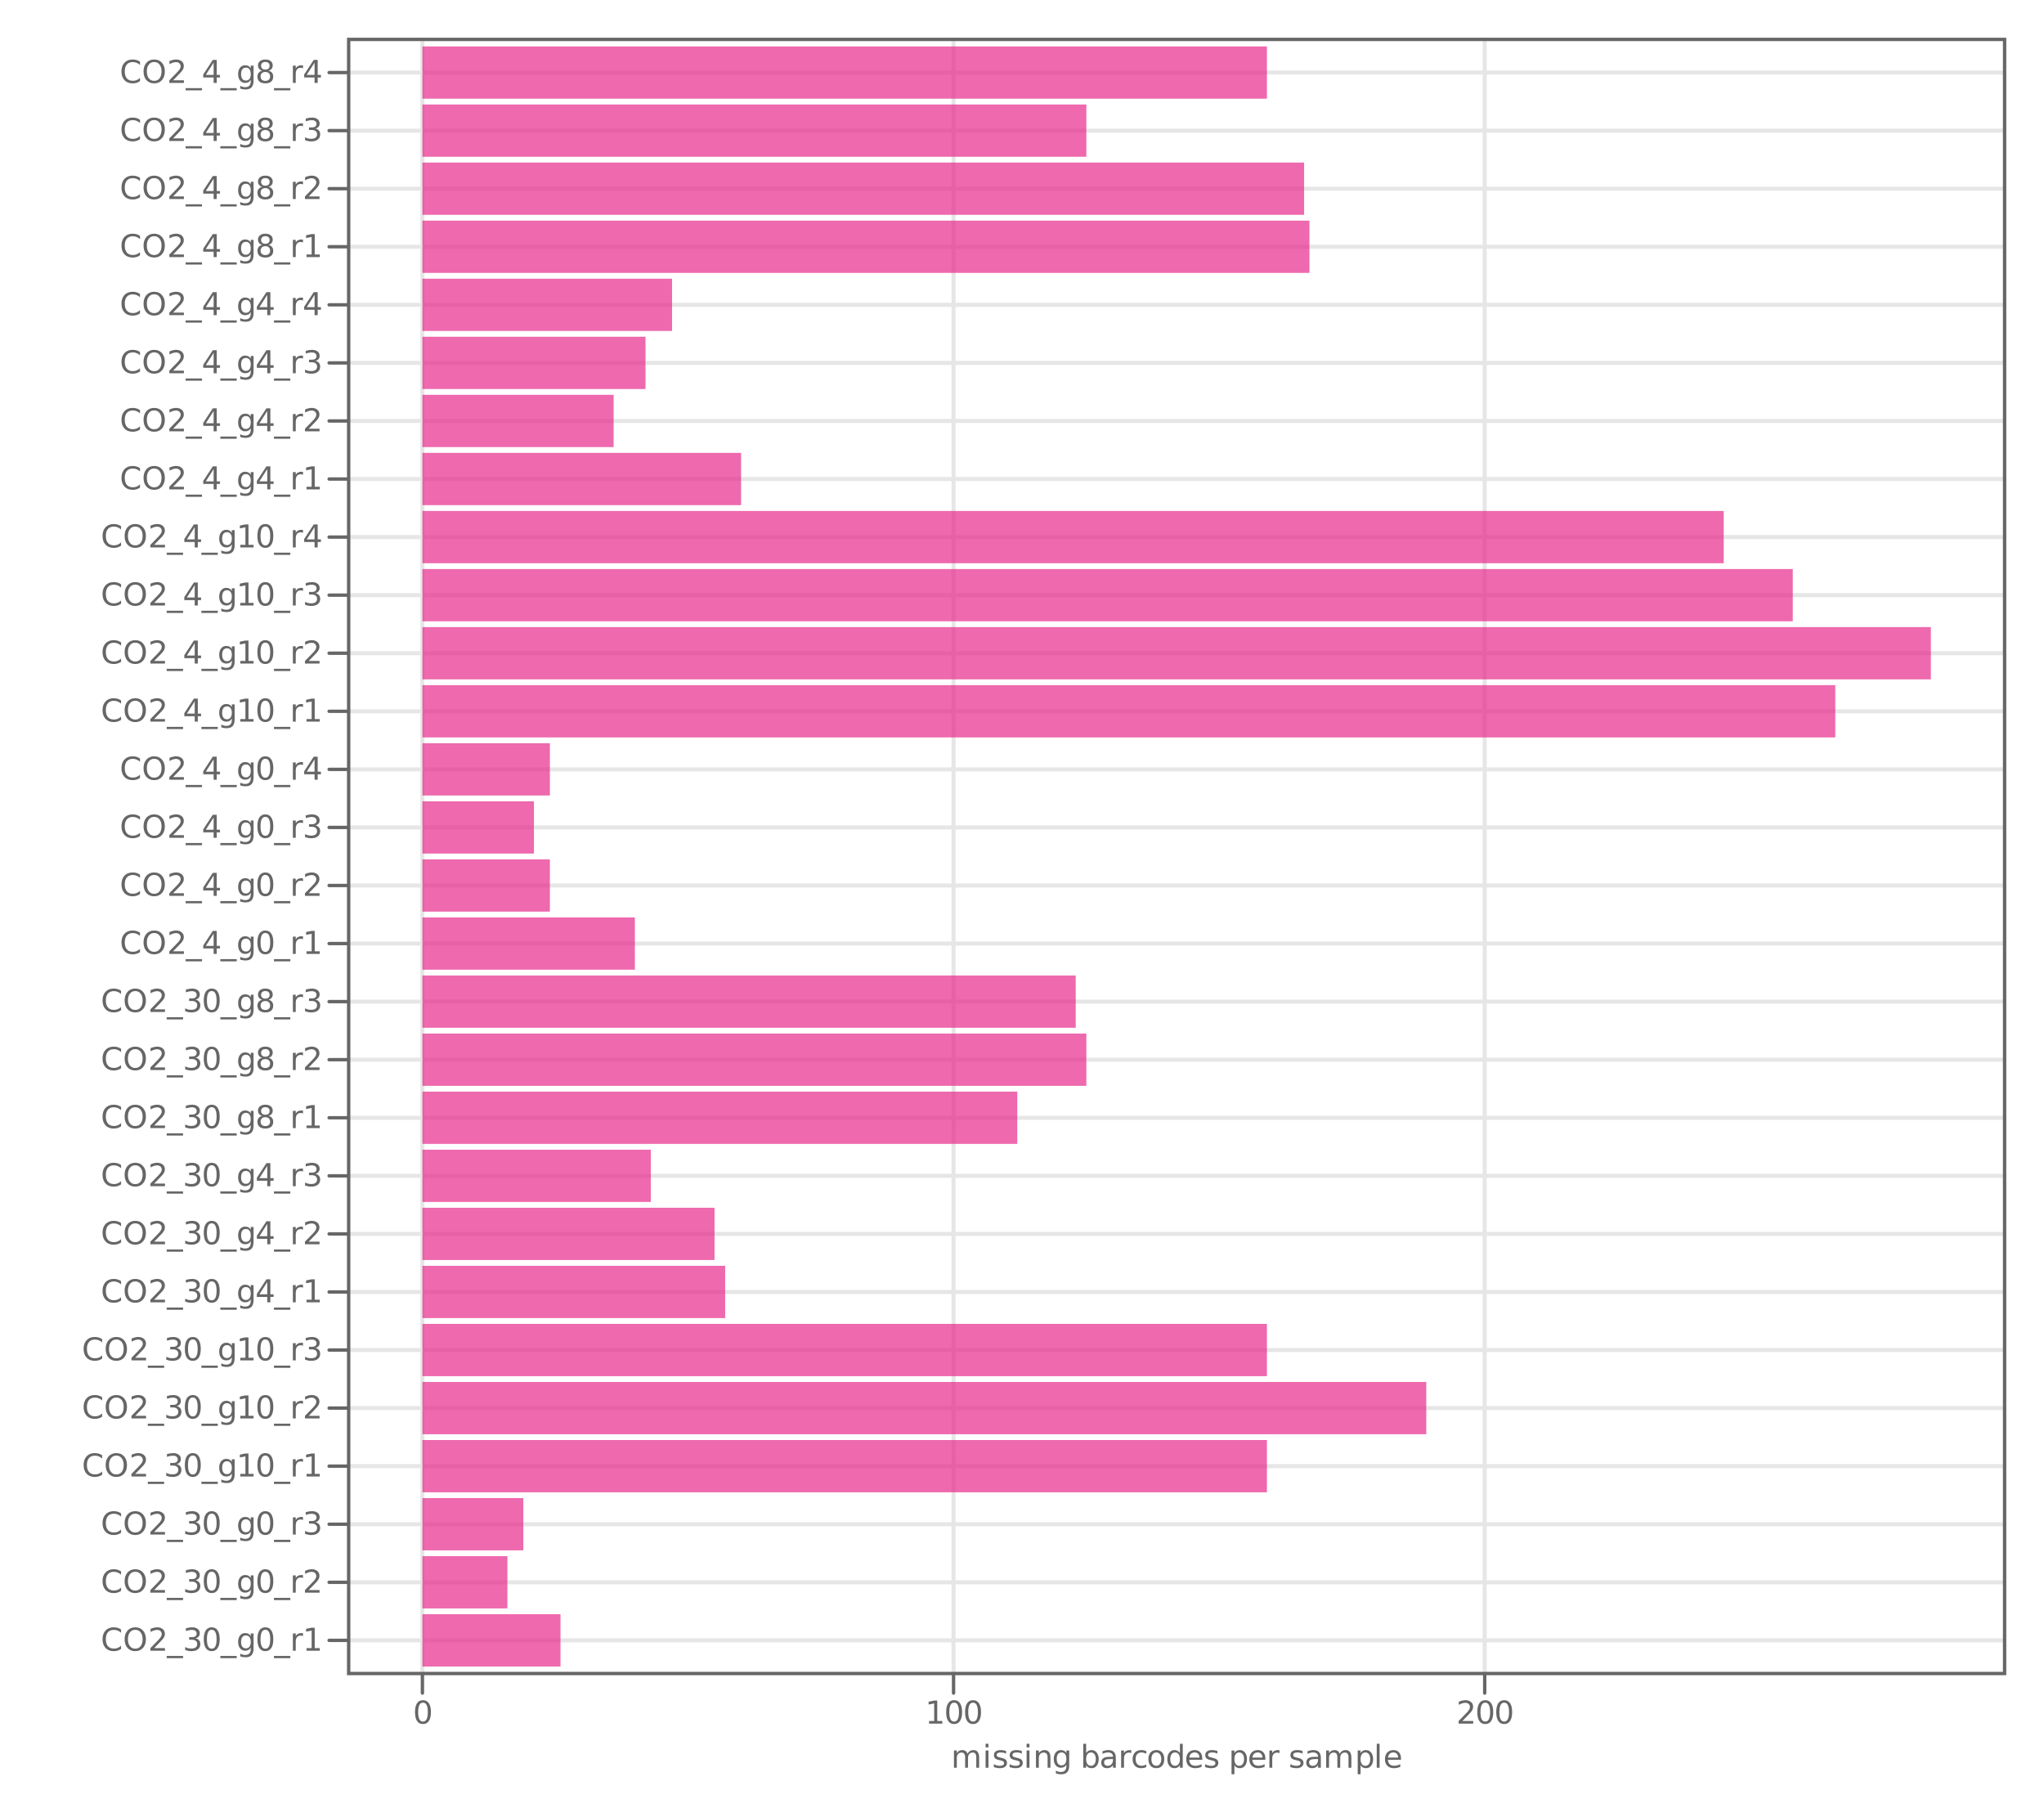<?xml version="1.0" encoding="UTF-8"?>
<svg xmlns="http://www.w3.org/2000/svg" xmlns:xlink="http://www.w3.org/1999/xlink" width="648" height="576" viewBox="0 0 648 576">
<defs>
<g>
<g id="glyph-0-0">
<path d="M 6.438 -6.734 L 6.438 -5.688 C 6.102 -6 5.75 -6.227 5.375 -6.375 C 5 -6.531 4.602 -6.609 4.188 -6.609 C 3.352 -6.609 2.711 -6.352 2.266 -5.844 C 1.828 -5.332 1.609 -4.598 1.609 -3.641 C 1.609 -2.68 1.828 -1.945 2.266 -1.438 C 2.711 -0.926 3.352 -0.672 4.188 -0.672 C 4.602 -0.672 5 -0.742 5.375 -0.891 C 5.75 -1.047 6.102 -1.281 6.438 -1.594 L 6.438 -0.562 C 6.094 -0.32 5.727 -0.145 5.344 -0.031 C 4.957 0.082 4.551 0.141 4.125 0.141 C 3.02 0.141 2.148 -0.195 1.516 -0.875 C 0.879 -1.551 0.562 -2.473 0.562 -3.641 C 0.562 -4.805 0.879 -5.727 1.516 -6.406 C 2.148 -7.082 3.02 -7.422 4.125 -7.422 C 4.562 -7.422 4.973 -7.363 5.359 -7.25 C 5.742 -7.133 6.102 -6.961 6.438 -6.734 Z M 6.438 -6.734 "/>
</g>
<g id="glyph-0-1">
<path d="M 3.938 -6.625 C 3.219 -6.625 2.648 -6.352 2.234 -5.812 C 1.816 -5.281 1.609 -4.555 1.609 -3.641 C 1.609 -2.723 1.816 -1.992 2.234 -1.453 C 2.648 -0.922 3.219 -0.656 3.938 -0.656 C 4.656 -0.656 5.223 -0.922 5.641 -1.453 C 6.055 -1.992 6.266 -2.723 6.266 -3.641 C 6.266 -4.555 6.055 -5.281 5.641 -5.812 C 5.223 -6.352 4.656 -6.625 3.938 -6.625 Z M 3.938 -7.422 C 4.957 -7.422 5.773 -7.078 6.391 -6.391 C 7.004 -5.703 7.312 -4.785 7.312 -3.641 C 7.312 -2.492 7.004 -1.578 6.391 -0.891 C 5.773 -0.203 4.957 0.141 3.938 0.141 C 2.914 0.141 2.098 -0.195 1.484 -0.875 C 0.867 -1.562 0.562 -2.484 0.562 -3.641 C 0.562 -4.785 0.867 -5.703 1.484 -6.391 C 2.098 -7.078 2.914 -7.422 3.938 -7.422 Z M 3.938 -7.422 "/>
</g>
<g id="glyph-0-2">
<path d="M 1.922 -0.828 L 5.359 -0.828 L 5.359 0 L 0.734 0 L 0.734 -0.828 C 1.109 -1.211 1.617 -1.734 2.266 -2.391 C 2.91 -3.047 3.316 -3.469 3.484 -3.656 C 3.797 -4.008 4.016 -4.305 4.141 -4.547 C 4.266 -4.797 4.328 -5.039 4.328 -5.281 C 4.328 -5.664 4.191 -5.977 3.922 -6.219 C 3.648 -6.469 3.297 -6.594 2.859 -6.594 C 2.547 -6.594 2.219 -6.535 1.875 -6.422 C 1.539 -6.316 1.176 -6.156 0.781 -5.938 L 0.781 -6.938 C 1.176 -7.094 1.547 -7.211 1.891 -7.297 C 2.234 -7.379 2.551 -7.422 2.844 -7.422 C 3.594 -7.422 4.191 -7.234 4.641 -6.859 C 5.098 -6.484 5.328 -5.977 5.328 -5.344 C 5.328 -5.039 5.27 -4.754 5.156 -4.484 C 5.039 -4.223 4.836 -3.91 4.547 -3.547 C 4.461 -3.453 4.203 -3.176 3.766 -2.719 C 3.328 -2.27 2.711 -1.641 1.922 -0.828 Z M 1.922 -0.828 "/>
</g>
<g id="glyph-0-3">
<path d="M 5.094 1.656 L 5.094 2.359 L -0.094 2.359 L -0.094 1.656 Z M 5.094 1.656 "/>
</g>
<g id="glyph-0-4">
<path d="M 4.062 -3.938 C 4.531 -3.832 4.895 -3.617 5.156 -3.297 C 5.426 -2.984 5.562 -2.594 5.562 -2.125 C 5.562 -1.406 5.312 -0.848 4.812 -0.453 C 4.32 -0.055 3.617 0.141 2.703 0.141 C 2.398 0.141 2.086 0.109 1.766 0.047 C 1.441 -0.016 1.109 -0.102 0.766 -0.219 L 0.766 -1.172 C 1.035 -1.016 1.332 -0.895 1.656 -0.812 C 1.988 -0.727 2.332 -0.688 2.688 -0.688 C 3.301 -0.688 3.77 -0.805 4.094 -1.047 C 4.414 -1.297 4.578 -1.656 4.578 -2.125 C 4.578 -2.551 4.426 -2.883 4.125 -3.125 C 3.82 -3.363 3.406 -3.484 2.875 -3.484 L 2.016 -3.484 L 2.016 -4.297 L 2.906 -4.297 C 3.395 -4.297 3.766 -4.395 4.016 -4.594 C 4.273 -4.789 4.406 -5.07 4.406 -5.438 C 4.406 -5.801 4.27 -6.082 4 -6.281 C 3.738 -6.488 3.363 -6.594 2.875 -6.594 C 2.602 -6.594 2.312 -6.562 2 -6.5 C 1.688 -6.445 1.348 -6.359 0.984 -6.234 L 0.984 -7.109 C 1.359 -7.211 1.707 -7.289 2.031 -7.344 C 2.363 -7.395 2.672 -7.422 2.953 -7.422 C 3.703 -7.422 4.297 -7.25 4.734 -6.906 C 5.172 -6.57 5.391 -6.113 5.391 -5.531 C 5.391 -5.125 5.273 -4.781 5.047 -4.5 C 4.816 -4.227 4.488 -4.039 4.062 -3.938 Z M 4.062 -3.938 "/>
</g>
<g id="glyph-0-5">
<path d="M 3.172 -6.641 C 2.672 -6.641 2.289 -6.391 2.031 -5.891 C 1.781 -5.391 1.656 -4.641 1.656 -3.641 C 1.656 -2.641 1.781 -1.891 2.031 -1.391 C 2.289 -0.891 2.672 -0.641 3.172 -0.641 C 3.691 -0.641 4.078 -0.891 4.328 -1.391 C 4.586 -1.891 4.719 -2.641 4.719 -3.641 C 4.719 -4.641 4.586 -5.391 4.328 -5.891 C 4.078 -6.391 3.691 -6.641 3.172 -6.641 Z M 3.172 -7.422 C 3.992 -7.422 4.617 -7.098 5.047 -6.453 C 5.484 -5.805 5.703 -4.867 5.703 -3.641 C 5.703 -2.41 5.484 -1.473 5.047 -0.828 C 4.617 -0.18 3.992 0.141 3.172 0.141 C 2.359 0.141 1.734 -0.18 1.297 -0.828 C 0.867 -1.473 0.656 -2.41 0.656 -3.641 C 0.656 -4.867 0.867 -5.805 1.297 -6.453 C 1.734 -7.098 2.359 -7.422 3.172 -7.422 Z M 3.172 -7.422 "/>
</g>
<g id="glyph-0-6">
<path d="M 4.547 -2.797 C 4.547 -3.453 4.41 -3.957 4.141 -4.312 C 3.867 -4.664 3.492 -4.844 3.016 -4.844 C 2.523 -4.844 2.145 -4.664 1.875 -4.312 C 1.613 -3.957 1.484 -3.453 1.484 -2.797 C 1.484 -2.148 1.613 -1.645 1.875 -1.281 C 2.145 -0.926 2.523 -0.75 3.016 -0.75 C 3.492 -0.75 3.867 -0.926 4.141 -1.281 C 4.41 -1.645 4.547 -2.148 4.547 -2.797 Z M 5.438 -0.672 C 5.438 0.254 5.227 0.941 4.812 1.391 C 4.406 1.848 3.773 2.078 2.922 2.078 C 2.609 2.078 2.312 2.051 2.031 2 C 1.75 1.957 1.477 1.891 1.219 1.797 L 1.219 0.922 C 1.477 1.066 1.734 1.172 1.984 1.234 C 2.242 1.305 2.508 1.344 2.781 1.344 C 3.363 1.344 3.801 1.188 4.094 0.875 C 4.395 0.57 4.547 0.109 4.547 -0.516 L 4.547 -0.969 C 4.359 -0.645 4.117 -0.398 3.828 -0.234 C 3.535 -0.078 3.188 0 2.781 0 C 2.113 0 1.57 -0.254 1.156 -0.766 C 0.75 -1.273 0.547 -1.953 0.547 -2.797 C 0.547 -3.641 0.75 -4.316 1.156 -4.828 C 1.57 -5.336 2.113 -5.594 2.781 -5.594 C 3.188 -5.594 3.535 -5.516 3.828 -5.359 C 4.117 -5.203 4.359 -4.961 4.547 -4.641 L 4.547 -5.469 L 5.438 -5.469 Z M 5.438 -0.672 "/>
</g>
<g id="glyph-0-7">
<path d="M 4.109 -4.625 C 4.004 -4.688 3.895 -4.727 3.781 -4.75 C 3.664 -4.781 3.535 -4.797 3.391 -4.797 C 2.879 -4.797 2.488 -4.629 2.219 -4.297 C 1.945 -3.973 1.812 -3.5 1.812 -2.875 L 1.812 0 L 0.906 0 L 0.906 -5.469 L 1.812 -5.469 L 1.812 -4.625 C 2 -4.957 2.242 -5.203 2.547 -5.359 C 2.848 -5.516 3.219 -5.594 3.656 -5.594 C 3.719 -5.594 3.785 -5.586 3.859 -5.578 C 3.93 -5.578 4.016 -5.566 4.109 -5.547 Z M 4.109 -4.625 "/>
</g>
<g id="glyph-0-8">
<path d="M 1.234 -0.828 L 2.859 -0.828 L 2.859 -6.391 L 1.094 -6.047 L 1.094 -6.938 L 2.844 -7.297 L 3.828 -7.297 L 3.828 -0.828 L 5.438 -0.828 L 5.438 0 L 1.234 0 Z M 1.234 -0.828 "/>
</g>
<g id="glyph-0-9">
<path d="M 3.781 -6.438 L 1.297 -2.547 L 3.781 -2.547 Z M 3.516 -7.297 L 4.766 -7.297 L 4.766 -2.547 L 5.797 -2.547 L 5.797 -1.719 L 4.766 -1.719 L 4.766 0 L 3.781 0 L 3.781 -1.719 L 0.484 -1.719 L 0.484 -2.672 Z M 3.516 -7.297 "/>
</g>
<g id="glyph-0-10">
<path d="M 3.172 -3.469 C 2.703 -3.469 2.332 -3.336 2.062 -3.078 C 1.801 -2.828 1.672 -2.484 1.672 -2.047 C 1.672 -1.609 1.801 -1.266 2.062 -1.016 C 2.332 -0.766 2.703 -0.641 3.172 -0.641 C 3.641 -0.641 4.008 -0.766 4.281 -1.016 C 4.551 -1.266 4.688 -1.609 4.688 -2.047 C 4.688 -2.484 4.551 -2.828 4.281 -3.078 C 4.02 -3.336 3.648 -3.469 3.172 -3.469 Z M 2.188 -3.875 C 1.77 -3.977 1.441 -4.176 1.203 -4.469 C 0.961 -4.758 0.844 -5.113 0.844 -5.531 C 0.844 -6.113 1.051 -6.57 1.469 -6.906 C 1.883 -7.25 2.453 -7.422 3.172 -7.422 C 3.898 -7.422 4.473 -7.25 4.891 -6.906 C 5.305 -6.57 5.516 -6.113 5.516 -5.531 C 5.516 -5.113 5.395 -4.758 5.156 -4.469 C 4.914 -4.176 4.586 -3.977 4.172 -3.875 C 4.648 -3.77 5.02 -3.555 5.281 -3.234 C 5.539 -2.91 5.672 -2.516 5.672 -2.047 C 5.672 -1.336 5.457 -0.797 5.031 -0.422 C 4.602 -0.047 3.984 0.141 3.172 0.141 C 2.367 0.141 1.75 -0.047 1.312 -0.422 C 0.883 -0.797 0.672 -1.336 0.672 -2.047 C 0.672 -2.516 0.805 -2.91 1.078 -3.234 C 1.348 -3.555 1.719 -3.77 2.188 -3.875 Z M 1.828 -5.438 C 1.828 -5.062 1.945 -4.766 2.188 -4.547 C 2.426 -4.336 2.754 -4.234 3.172 -4.234 C 3.598 -4.234 3.93 -4.336 4.172 -4.547 C 4.41 -4.766 4.531 -5.062 4.531 -5.438 C 4.531 -5.812 4.41 -6.102 4.172 -6.312 C 3.93 -6.531 3.598 -6.641 3.172 -6.641 C 2.754 -6.641 2.426 -6.531 2.188 -6.312 C 1.945 -6.102 1.828 -5.812 1.828 -5.438 Z M 1.828 -5.438 "/>
</g>
<g id="glyph-0-11">
<path d="M 5.203 -4.422 C 5.422 -4.828 5.688 -5.125 6 -5.312 C 6.312 -5.5 6.68 -5.594 7.109 -5.594 C 7.68 -5.594 8.117 -5.395 8.422 -5 C 8.734 -4.602 8.891 -4.035 8.891 -3.297 L 8.891 0 L 7.984 0 L 7.984 -3.266 C 7.984 -3.797 7.891 -4.188 7.703 -4.438 C 7.523 -4.688 7.242 -4.812 6.859 -4.812 C 6.391 -4.812 6.02 -4.656 5.75 -4.344 C 5.488 -4.039 5.359 -3.625 5.359 -3.094 L 5.359 0 L 4.453 0 L 4.453 -3.266 C 4.453 -3.797 4.359 -4.188 4.172 -4.438 C 3.984 -4.688 3.695 -4.812 3.312 -4.812 C 2.852 -4.812 2.488 -4.656 2.219 -4.344 C 1.945 -4.039 1.812 -3.625 1.812 -3.094 L 1.812 0 L 0.906 0 L 0.906 -5.469 L 1.812 -5.469 L 1.812 -4.625 C 2.02 -4.957 2.266 -5.203 2.547 -5.359 C 2.836 -5.516 3.176 -5.594 3.562 -5.594 C 3.969 -5.594 4.305 -5.492 4.578 -5.297 C 4.859 -5.098 5.066 -4.805 5.203 -4.422 Z M 5.203 -4.422 "/>
</g>
<g id="glyph-0-12">
<path d="M 0.938 -5.469 L 1.844 -5.469 L 1.844 0 L 0.938 0 Z M 0.938 -7.594 L 1.844 -7.594 L 1.844 -6.453 L 0.938 -6.453 Z M 0.938 -7.594 "/>
</g>
<g id="glyph-0-13">
<path d="M 4.422 -5.312 L 4.422 -4.453 C 4.172 -4.586 3.91 -4.688 3.641 -4.75 C 3.367 -4.812 3.082 -4.844 2.781 -4.844 C 2.344 -4.844 2.008 -4.773 1.781 -4.641 C 1.562 -4.504 1.453 -4.301 1.453 -4.031 C 1.453 -3.82 1.531 -3.656 1.688 -3.531 C 1.844 -3.414 2.164 -3.305 2.656 -3.203 L 2.953 -3.125 C 3.598 -2.988 4.051 -2.797 4.312 -2.547 C 4.582 -2.297 4.719 -1.953 4.719 -1.516 C 4.719 -1.004 4.516 -0.598 4.109 -0.297 C 3.711 -0.004 3.164 0.141 2.469 0.141 C 2.164 0.141 1.852 0.109 1.531 0.047 C 1.219 -0.004 0.891 -0.086 0.547 -0.203 L 0.547 -1.125 C 0.879 -0.957 1.203 -0.828 1.516 -0.734 C 1.836 -0.648 2.16 -0.609 2.484 -0.609 C 2.898 -0.609 3.223 -0.68 3.453 -0.828 C 3.68 -0.973 3.797 -1.176 3.797 -1.438 C 3.797 -1.688 3.711 -1.875 3.547 -2 C 3.391 -2.133 3.031 -2.258 2.469 -2.375 L 2.156 -2.453 C 1.602 -2.566 1.203 -2.742 0.953 -2.984 C 0.703 -3.234 0.578 -3.566 0.578 -3.984 C 0.578 -4.504 0.758 -4.898 1.125 -5.172 C 1.488 -5.453 2.008 -5.594 2.688 -5.594 C 3.008 -5.594 3.316 -5.566 3.609 -5.516 C 3.91 -5.473 4.18 -5.406 4.422 -5.312 Z M 4.422 -5.312 "/>
</g>
<g id="glyph-0-14">
<path d="M 5.484 -3.297 L 5.484 0 L 4.594 0 L 4.594 -3.266 C 4.594 -3.785 4.488 -4.172 4.281 -4.422 C 4.082 -4.68 3.781 -4.812 3.375 -4.812 C 2.895 -4.812 2.516 -4.656 2.234 -4.344 C 1.953 -4.039 1.812 -3.625 1.812 -3.094 L 1.812 0 L 0.906 0 L 0.906 -5.469 L 1.812 -5.469 L 1.812 -4.625 C 2.031 -4.945 2.285 -5.188 2.578 -5.344 C 2.867 -5.508 3.203 -5.594 3.578 -5.594 C 4.203 -5.594 4.676 -5.398 5 -5.016 C 5.32 -4.629 5.484 -4.055 5.484 -3.297 Z M 5.484 -3.297 "/>
</g>
<g id="glyph-0-15">
</g>
<g id="glyph-0-16">
<path d="M 4.875 -2.734 C 4.875 -3.391 4.734 -3.906 4.453 -4.281 C 4.18 -4.656 3.812 -4.844 3.344 -4.844 C 2.863 -4.844 2.488 -4.656 2.219 -4.281 C 1.945 -3.906 1.812 -3.391 1.812 -2.734 C 1.812 -2.066 1.945 -1.547 2.219 -1.172 C 2.488 -0.797 2.863 -0.609 3.344 -0.609 C 3.812 -0.609 4.18 -0.797 4.453 -1.172 C 4.734 -1.547 4.875 -2.066 4.875 -2.734 Z M 1.812 -4.641 C 2 -4.961 2.234 -5.203 2.516 -5.359 C 2.805 -5.516 3.156 -5.594 3.562 -5.594 C 4.227 -5.594 4.766 -5.328 5.172 -4.797 C 5.586 -4.273 5.797 -3.586 5.797 -2.734 C 5.797 -1.867 5.586 -1.172 5.172 -0.641 C 4.766 -0.117 4.227 0.141 3.562 0.141 C 3.156 0.141 2.805 0.062 2.516 -0.094 C 2.234 -0.25 2 -0.492 1.812 -0.828 L 1.812 0 L 0.906 0 L 0.906 -7.594 L 1.812 -7.594 Z M 1.812 -4.641 "/>
</g>
<g id="glyph-0-17">
<path d="M 3.422 -2.75 C 2.703 -2.75 2.203 -2.664 1.922 -2.5 C 1.641 -2.332 1.5 -2.051 1.5 -1.656 C 1.5 -1.332 1.602 -1.078 1.812 -0.891 C 2.02 -0.703 2.305 -0.609 2.672 -0.609 C 3.172 -0.609 3.57 -0.785 3.875 -1.141 C 4.176 -1.492 4.328 -1.961 4.328 -2.547 L 4.328 -2.75 Z M 5.219 -3.125 L 5.219 0 L 4.328 0 L 4.328 -0.828 C 4.117 -0.492 3.859 -0.25 3.547 -0.094 C 3.242 0.062 2.875 0.141 2.438 0.141 C 1.875 0.141 1.426 -0.016 1.094 -0.328 C 0.758 -0.641 0.594 -1.062 0.594 -1.594 C 0.594 -2.207 0.801 -2.672 1.219 -2.984 C 1.633 -3.297 2.25 -3.453 3.062 -3.453 L 4.328 -3.453 L 4.328 -3.547 C 4.328 -3.953 4.188 -4.27 3.906 -4.5 C 3.633 -4.727 3.254 -4.844 2.766 -4.844 C 2.453 -4.844 2.145 -4.801 1.844 -4.719 C 1.551 -4.645 1.27 -4.535 1 -4.391 L 1 -5.219 C 1.332 -5.344 1.648 -5.438 1.953 -5.5 C 2.266 -5.562 2.566 -5.594 2.859 -5.594 C 3.648 -5.594 4.238 -5.391 4.625 -4.984 C 5.02 -4.578 5.219 -3.957 5.219 -3.125 Z M 5.219 -3.125 "/>
</g>
<g id="glyph-0-18">
<path d="M 4.875 -5.266 L 4.875 -4.422 C 4.625 -4.555 4.367 -4.66 4.109 -4.734 C 3.859 -4.805 3.602 -4.844 3.344 -4.844 C 2.758 -4.844 2.305 -4.656 1.984 -4.281 C 1.66 -3.914 1.5 -3.398 1.5 -2.734 C 1.5 -2.066 1.66 -1.547 1.984 -1.172 C 2.305 -0.805 2.758 -0.625 3.344 -0.625 C 3.602 -0.625 3.859 -0.656 4.109 -0.719 C 4.367 -0.789 4.625 -0.898 4.875 -1.047 L 4.875 -0.203 C 4.625 -0.086 4.363 -0.004 4.094 0.047 C 3.832 0.109 3.551 0.141 3.25 0.141 C 2.414 0.141 1.754 -0.113 1.266 -0.625 C 0.785 -1.145 0.547 -1.848 0.547 -2.734 C 0.547 -3.617 0.789 -4.316 1.281 -4.828 C 1.77 -5.336 2.441 -5.594 3.297 -5.594 C 3.578 -5.594 3.848 -5.566 4.109 -5.516 C 4.367 -5.461 4.625 -5.379 4.875 -5.266 Z M 4.875 -5.266 "/>
</g>
<g id="glyph-0-19">
<path d="M 3.062 -4.844 C 2.582 -4.844 2.203 -4.656 1.922 -4.281 C 1.641 -3.906 1.5 -3.391 1.5 -2.734 C 1.5 -2.078 1.633 -1.562 1.906 -1.188 C 2.188 -0.812 2.57 -0.625 3.062 -0.625 C 3.539 -0.625 3.922 -0.812 4.203 -1.188 C 4.484 -1.562 4.625 -2.078 4.625 -2.734 C 4.625 -3.379 4.484 -3.891 4.203 -4.266 C 3.922 -4.648 3.539 -4.844 3.062 -4.844 Z M 3.062 -5.594 C 3.844 -5.594 4.457 -5.336 4.906 -4.828 C 5.352 -4.328 5.578 -3.629 5.578 -2.734 C 5.578 -1.836 5.352 -1.133 4.906 -0.625 C 4.457 -0.113 3.844 0.141 3.062 0.141 C 2.281 0.141 1.664 -0.113 1.219 -0.625 C 0.77 -1.133 0.547 -1.836 0.547 -2.734 C 0.547 -3.629 0.77 -4.328 1.219 -4.828 C 1.664 -5.336 2.281 -5.594 3.062 -5.594 Z M 3.062 -5.594 "/>
</g>
<g id="glyph-0-20">
<path d="M 4.547 -4.641 L 4.547 -7.594 L 5.438 -7.594 L 5.438 0 L 4.547 0 L 4.547 -0.828 C 4.359 -0.492 4.117 -0.25 3.828 -0.094 C 3.535 0.062 3.188 0.141 2.781 0.141 C 2.125 0.141 1.586 -0.117 1.172 -0.641 C 0.754 -1.172 0.547 -1.867 0.547 -2.734 C 0.547 -3.586 0.754 -4.273 1.172 -4.797 C 1.586 -5.328 2.125 -5.594 2.781 -5.594 C 3.188 -5.594 3.535 -5.516 3.828 -5.359 C 4.117 -5.203 4.359 -4.961 4.547 -4.641 Z M 1.484 -2.734 C 1.484 -2.066 1.617 -1.547 1.891 -1.172 C 2.16 -0.797 2.535 -0.609 3.016 -0.609 C 3.484 -0.609 3.852 -0.797 4.125 -1.172 C 4.406 -1.547 4.547 -2.066 4.547 -2.734 C 4.547 -3.391 4.406 -3.906 4.125 -4.281 C 3.852 -4.656 3.484 -4.844 3.016 -4.844 C 2.535 -4.844 2.16 -4.656 1.891 -4.281 C 1.617 -3.906 1.484 -3.391 1.484 -2.734 Z M 1.484 -2.734 "/>
</g>
<g id="glyph-0-21">
<path d="M 5.625 -2.953 L 5.625 -2.516 L 1.484 -2.516 C 1.523 -1.898 1.711 -1.43 2.047 -1.109 C 2.379 -0.785 2.844 -0.625 3.438 -0.625 C 3.781 -0.625 4.113 -0.664 4.438 -0.75 C 4.77 -0.832 5.094 -0.957 5.406 -1.125 L 5.406 -0.281 C 5.082 -0.145 4.75 -0.039 4.406 0.031 C 4.07 0.102 3.734 0.141 3.391 0.141 C 2.516 0.141 1.82 -0.109 1.312 -0.609 C 0.801 -1.117 0.547 -1.812 0.547 -2.688 C 0.547 -3.582 0.785 -4.289 1.266 -4.812 C 1.754 -5.332 2.41 -5.594 3.234 -5.594 C 3.973 -5.594 4.555 -5.359 4.984 -4.891 C 5.41 -4.422 5.625 -3.773 5.625 -2.953 Z M 4.719 -3.219 C 4.719 -3.707 4.582 -4.098 4.312 -4.391 C 4.039 -4.691 3.688 -4.844 3.25 -4.844 C 2.738 -4.844 2.332 -4.695 2.031 -4.406 C 1.738 -4.125 1.566 -3.727 1.516 -3.219 Z M 4.719 -3.219 "/>
</g>
<g id="glyph-0-22">
<path d="M 1.812 -0.828 L 1.812 2.078 L 0.906 2.078 L 0.906 -5.469 L 1.812 -5.469 L 1.812 -4.641 C 2 -4.961 2.234 -5.203 2.516 -5.359 C 2.805 -5.516 3.156 -5.594 3.562 -5.594 C 4.227 -5.594 4.766 -5.328 5.172 -4.797 C 5.586 -4.273 5.797 -3.586 5.797 -2.734 C 5.797 -1.867 5.586 -1.172 5.172 -0.641 C 4.766 -0.117 4.227 0.141 3.562 0.141 C 3.156 0.141 2.805 0.062 2.516 -0.094 C 2.234 -0.25 2 -0.492 1.812 -0.828 Z M 4.875 -2.734 C 4.875 -3.391 4.734 -3.906 4.453 -4.281 C 4.18 -4.656 3.812 -4.844 3.344 -4.844 C 2.863 -4.844 2.488 -4.656 2.219 -4.281 C 1.945 -3.906 1.812 -3.391 1.812 -2.734 C 1.812 -2.066 1.945 -1.547 2.219 -1.172 C 2.488 -0.797 2.863 -0.609 3.344 -0.609 C 3.812 -0.609 4.18 -0.797 4.453 -1.172 C 4.734 -1.547 4.875 -2.066 4.875 -2.734 Z M 4.875 -2.734 "/>
</g>
<g id="glyph-0-23">
<path d="M 0.938 -7.594 L 1.844 -7.594 L 1.844 0 L 0.938 0 Z M 0.938 -7.594 "/>
</g>
</g>
<clipPath id="clip-0">
<path clip-rule="nonzero" d="M 110.004 519 L 636.043 519 L 636.043 521 L 110.004 521 Z M 110.004 519 "/>
</clipPath>
<clipPath id="clip-1">
<path clip-rule="nonzero" d="M 110.004 500 L 636.043 500 L 636.043 503 L 110.004 503 Z M 110.004 500 "/>
</clipPath>
<clipPath id="clip-2">
<path clip-rule="nonzero" d="M 110.004 482 L 636.043 482 L 636.043 484 L 110.004 484 Z M 110.004 482 "/>
</clipPath>
<clipPath id="clip-3">
<path clip-rule="nonzero" d="M 110.004 464 L 636.043 464 L 636.043 466 L 110.004 466 Z M 110.004 464 "/>
</clipPath>
<clipPath id="clip-4">
<path clip-rule="nonzero" d="M 110.004 445 L 636.043 445 L 636.043 447 L 110.004 447 Z M 110.004 445 "/>
</clipPath>
<clipPath id="clip-5">
<path clip-rule="nonzero" d="M 110.004 427 L 636.043 427 L 636.043 429 L 110.004 429 Z M 110.004 427 "/>
</clipPath>
<clipPath id="clip-6">
<path clip-rule="nonzero" d="M 110.004 408 L 636.043 408 L 636.043 411 L 110.004 411 Z M 110.004 408 "/>
</clipPath>
<clipPath id="clip-7">
<path clip-rule="nonzero" d="M 110.004 390 L 636.043 390 L 636.043 392 L 110.004 392 Z M 110.004 390 "/>
</clipPath>
<clipPath id="clip-8">
<path clip-rule="nonzero" d="M 110.004 372 L 636.043 372 L 636.043 374 L 110.004 374 Z M 110.004 372 "/>
</clipPath>
<clipPath id="clip-9">
<path clip-rule="nonzero" d="M 110.004 353 L 636.043 353 L 636.043 355 L 110.004 355 Z M 110.004 353 "/>
</clipPath>
<clipPath id="clip-10">
<path clip-rule="nonzero" d="M 110.004 335 L 636.043 335 L 636.043 337 L 110.004 337 Z M 110.004 335 "/>
</clipPath>
<clipPath id="clip-11">
<path clip-rule="nonzero" d="M 110.004 316 L 636.043 316 L 636.043 319 L 110.004 319 Z M 110.004 316 "/>
</clipPath>
<clipPath id="clip-12">
<path clip-rule="nonzero" d="M 110.004 298 L 636.043 298 L 636.043 300 L 110.004 300 Z M 110.004 298 "/>
</clipPath>
<clipPath id="clip-13">
<path clip-rule="nonzero" d="M 110.004 280 L 636.043 280 L 636.043 282 L 110.004 282 Z M 110.004 280 "/>
</clipPath>
<clipPath id="clip-14">
<path clip-rule="nonzero" d="M 110.004 261 L 636.043 261 L 636.043 263 L 110.004 263 Z M 110.004 261 "/>
</clipPath>
<clipPath id="clip-15">
<path clip-rule="nonzero" d="M 110.004 243 L 636.043 243 L 636.043 245 L 110.004 245 Z M 110.004 243 "/>
</clipPath>
<clipPath id="clip-16">
<path clip-rule="nonzero" d="M 110.004 224 L 636.043 224 L 636.043 227 L 110.004 227 Z M 110.004 224 "/>
</clipPath>
<clipPath id="clip-17">
<path clip-rule="nonzero" d="M 110.004 206 L 636.043 206 L 636.043 208 L 110.004 208 Z M 110.004 206 "/>
</clipPath>
<clipPath id="clip-18">
<path clip-rule="nonzero" d="M 110.004 188 L 636.043 188 L 636.043 190 L 110.004 190 Z M 110.004 188 "/>
</clipPath>
<clipPath id="clip-19">
<path clip-rule="nonzero" d="M 110.004 169 L 636.043 169 L 636.043 171 L 110.004 171 Z M 110.004 169 "/>
</clipPath>
<clipPath id="clip-20">
<path clip-rule="nonzero" d="M 110.004 151 L 636.043 151 L 636.043 153 L 110.004 153 Z M 110.004 151 "/>
</clipPath>
<clipPath id="clip-21">
<path clip-rule="nonzero" d="M 110.004 132 L 636.043 132 L 636.043 135 L 110.004 135 Z M 110.004 132 "/>
</clipPath>
<clipPath id="clip-22">
<path clip-rule="nonzero" d="M 110.004 114 L 636.043 114 L 636.043 116 L 110.004 116 Z M 110.004 114 "/>
</clipPath>
<clipPath id="clip-23">
<path clip-rule="nonzero" d="M 110.004 95 L 636.043 95 L 636.043 98 L 110.004 98 Z M 110.004 95 "/>
</clipPath>
<clipPath id="clip-24">
<path clip-rule="nonzero" d="M 110.004 77 L 636.043 77 L 636.043 79 L 110.004 79 Z M 110.004 77 "/>
</clipPath>
<clipPath id="clip-25">
<path clip-rule="nonzero" d="M 110.004 59 L 636.043 59 L 636.043 61 L 110.004 61 Z M 110.004 59 "/>
</clipPath>
<clipPath id="clip-26">
<path clip-rule="nonzero" d="M 110.004 40 L 636.043 40 L 636.043 43 L 110.004 43 Z M 110.004 40 "/>
</clipPath>
<clipPath id="clip-27">
<path clip-rule="nonzero" d="M 110.004 22 L 636.043 22 L 636.043 24 L 110.004 24 Z M 110.004 22 "/>
</clipPath>
<clipPath id="clip-28">
<path clip-rule="nonzero" d="M 133 11.957 L 135 11.957 L 135 530.996 L 133 530.996 Z M 133 11.957 "/>
</clipPath>
<clipPath id="clip-29">
<path clip-rule="nonzero" d="M 301 11.957 L 303 11.957 L 303 530.996 L 301 530.996 Z M 301 11.957 "/>
</clipPath>
<clipPath id="clip-30">
<path clip-rule="nonzero" d="M 470 11.957 L 472 11.957 L 472 530.996 L 470 530.996 Z M 470 11.957 "/>
</clipPath>
<clipPath id="clip-31">
<path clip-rule="nonzero" d="M 110.004 11.957 L 636.043 11.957 L 636.043 530.996 L 110.004 530.996 Z M 110.004 11.957 "/>
</clipPath>
</defs>
<rect x="-64.8" y="-57.6" width="777.6" height="691.2" fill="rgb(100%, 100%, 100%)" fill-opacity="1"/>
<rect x="-64.8" y="-57.6" width="777.6" height="691.2" fill="rgb(100%, 100%, 100%)" fill-opacity="1"/>
<path fill="none" stroke-width="2.134" stroke-linecap="round" stroke-linejoin="round" stroke="rgb(100%, 100%, 100%)" stroke-opacity="1" stroke-miterlimit="10" d="M 0 576 L 648 576 L 648 0 L 0 0 Z M 0 576 "/>
<g clip-path="url(#clip-0)">
<path fill="none" stroke-width="1.28" stroke-linecap="butt" stroke-linejoin="round" stroke="rgb(90.196%, 90.196%, 90.196%)" stroke-opacity="1" stroke-miterlimit="10" d="M 110.004 519.953 L 636.043 519.953 "/>
</g>
<g clip-path="url(#clip-1)">
<path fill="none" stroke-width="1.28" stroke-linecap="butt" stroke-linejoin="round" stroke="rgb(90.196%, 90.196%, 90.196%)" stroke-opacity="1" stroke-miterlimit="10" d="M 110.004 501.547 L 636.043 501.547 "/>
</g>
<g clip-path="url(#clip-2)">
<path fill="none" stroke-width="1.28" stroke-linecap="butt" stroke-linejoin="round" stroke="rgb(90.196%, 90.196%, 90.196%)" stroke-opacity="1" stroke-miterlimit="10" d="M 110.004 483.141 L 636.043 483.141 "/>
</g>
<g clip-path="url(#clip-3)">
<path fill="none" stroke-width="1.28" stroke-linecap="butt" stroke-linejoin="round" stroke="rgb(90.196%, 90.196%, 90.196%)" stroke-opacity="1" stroke-miterlimit="10" d="M 110.004 464.734 L 636.043 464.734 "/>
</g>
<g clip-path="url(#clip-4)">
<path fill="none" stroke-width="1.28" stroke-linecap="butt" stroke-linejoin="round" stroke="rgb(90.196%, 90.196%, 90.196%)" stroke-opacity="1" stroke-miterlimit="10" d="M 110.004 446.328 L 636.043 446.328 "/>
</g>
<g clip-path="url(#clip-5)">
<path fill="none" stroke-width="1.28" stroke-linecap="butt" stroke-linejoin="round" stroke="rgb(90.196%, 90.196%, 90.196%)" stroke-opacity="1" stroke-miterlimit="10" d="M 110.004 427.926 L 636.043 427.926 "/>
</g>
<g clip-path="url(#clip-6)">
<path fill="none" stroke-width="1.28" stroke-linecap="butt" stroke-linejoin="round" stroke="rgb(90.196%, 90.196%, 90.196%)" stroke-opacity="1" stroke-miterlimit="10" d="M 110.004 409.52 L 636.043 409.52 "/>
</g>
<g clip-path="url(#clip-7)">
<path fill="none" stroke-width="1.28" stroke-linecap="butt" stroke-linejoin="round" stroke="rgb(90.196%, 90.196%, 90.196%)" stroke-opacity="1" stroke-miterlimit="10" d="M 110.004 391.113 L 636.043 391.113 "/>
</g>
<g clip-path="url(#clip-8)">
<path fill="none" stroke-width="1.28" stroke-linecap="butt" stroke-linejoin="round" stroke="rgb(90.196%, 90.196%, 90.196%)" stroke-opacity="1" stroke-miterlimit="10" d="M 110.004 372.707 L 636.043 372.707 "/>
</g>
<g clip-path="url(#clip-9)">
<path fill="none" stroke-width="1.28" stroke-linecap="butt" stroke-linejoin="round" stroke="rgb(90.196%, 90.196%, 90.196%)" stroke-opacity="1" stroke-miterlimit="10" d="M 110.004 354.301 L 636.043 354.301 "/>
</g>
<g clip-path="url(#clip-10)">
<path fill="none" stroke-width="1.28" stroke-linecap="butt" stroke-linejoin="round" stroke="rgb(90.196%, 90.196%, 90.196%)" stroke-opacity="1" stroke-miterlimit="10" d="M 110.004 335.895 L 636.043 335.895 "/>
</g>
<g clip-path="url(#clip-11)">
<path fill="none" stroke-width="1.28" stroke-linecap="butt" stroke-linejoin="round" stroke="rgb(90.196%, 90.196%, 90.196%)" stroke-opacity="1" stroke-miterlimit="10" d="M 110.004 317.488 L 636.043 317.488 "/>
</g>
<g clip-path="url(#clip-12)">
<path fill="none" stroke-width="1.28" stroke-linecap="butt" stroke-linejoin="round" stroke="rgb(90.196%, 90.196%, 90.196%)" stroke-opacity="1" stroke-miterlimit="10" d="M 110.004 299.082 L 636.043 299.082 "/>
</g>
<g clip-path="url(#clip-13)">
<path fill="none" stroke-width="1.28" stroke-linecap="butt" stroke-linejoin="round" stroke="rgb(90.196%, 90.196%, 90.196%)" stroke-opacity="1" stroke-miterlimit="10" d="M 110.004 280.68 L 636.043 280.68 "/>
</g>
<g clip-path="url(#clip-14)">
<path fill="none" stroke-width="1.28" stroke-linecap="butt" stroke-linejoin="round" stroke="rgb(90.196%, 90.196%, 90.196%)" stroke-opacity="1" stroke-miterlimit="10" d="M 110.004 262.273 L 636.043 262.273 "/>
</g>
<g clip-path="url(#clip-15)">
<path fill="none" stroke-width="1.28" stroke-linecap="butt" stroke-linejoin="round" stroke="rgb(90.196%, 90.196%, 90.196%)" stroke-opacity="1" stroke-miterlimit="10" d="M 110.004 243.867 L 636.043 243.867 "/>
</g>
<g clip-path="url(#clip-16)">
<path fill="none" stroke-width="1.28" stroke-linecap="butt" stroke-linejoin="round" stroke="rgb(90.196%, 90.196%, 90.196%)" stroke-opacity="1" stroke-miterlimit="10" d="M 110.004 225.461 L 636.043 225.461 "/>
</g>
<g clip-path="url(#clip-17)">
<path fill="none" stroke-width="1.28" stroke-linecap="butt" stroke-linejoin="round" stroke="rgb(90.196%, 90.196%, 90.196%)" stroke-opacity="1" stroke-miterlimit="10" d="M 110.004 207.055 L 636.043 207.055 "/>
</g>
<g clip-path="url(#clip-18)">
<path fill="none" stroke-width="1.28" stroke-linecap="butt" stroke-linejoin="round" stroke="rgb(90.196%, 90.196%, 90.196%)" stroke-opacity="1" stroke-miterlimit="10" d="M 110.004 188.648 L 636.043 188.648 "/>
</g>
<g clip-path="url(#clip-19)">
<path fill="none" stroke-width="1.28" stroke-linecap="butt" stroke-linejoin="round" stroke="rgb(90.196%, 90.196%, 90.196%)" stroke-opacity="1" stroke-miterlimit="10" d="M 110.004 170.242 L 636.043 170.242 "/>
</g>
<g clip-path="url(#clip-20)">
<path fill="none" stroke-width="1.28" stroke-linecap="butt" stroke-linejoin="round" stroke="rgb(90.196%, 90.196%, 90.196%)" stroke-opacity="1" stroke-miterlimit="10" d="M 110.004 151.84 L 636.043 151.84 "/>
</g>
<g clip-path="url(#clip-21)">
<path fill="none" stroke-width="1.28" stroke-linecap="butt" stroke-linejoin="round" stroke="rgb(90.196%, 90.196%, 90.196%)" stroke-opacity="1" stroke-miterlimit="10" d="M 110.004 133.434 L 636.043 133.434 "/>
</g>
<g clip-path="url(#clip-22)">
<path fill="none" stroke-width="1.28" stroke-linecap="butt" stroke-linejoin="round" stroke="rgb(90.196%, 90.196%, 90.196%)" stroke-opacity="1" stroke-miterlimit="10" d="M 110.004 115.027 L 636.043 115.027 "/>
</g>
<g clip-path="url(#clip-23)">
<path fill="none" stroke-width="1.28" stroke-linecap="butt" stroke-linejoin="round" stroke="rgb(90.196%, 90.196%, 90.196%)" stroke-opacity="1" stroke-miterlimit="10" d="M 110.004 96.621 L 636.043 96.621 "/>
</g>
<g clip-path="url(#clip-24)">
<path fill="none" stroke-width="1.28" stroke-linecap="butt" stroke-linejoin="round" stroke="rgb(90.196%, 90.196%, 90.196%)" stroke-opacity="1" stroke-miterlimit="10" d="M 110.004 78.215 L 636.043 78.215 "/>
</g>
<g clip-path="url(#clip-25)">
<path fill="none" stroke-width="1.28" stroke-linecap="butt" stroke-linejoin="round" stroke="rgb(90.196%, 90.196%, 90.196%)" stroke-opacity="1" stroke-miterlimit="10" d="M 110.004 59.809 L 636.043 59.809 "/>
</g>
<g clip-path="url(#clip-26)">
<path fill="none" stroke-width="1.28" stroke-linecap="butt" stroke-linejoin="round" stroke="rgb(90.196%, 90.196%, 90.196%)" stroke-opacity="1" stroke-miterlimit="10" d="M 110.004 41.402 L 636.043 41.402 "/>
</g>
<g clip-path="url(#clip-27)">
<path fill="none" stroke-width="1.28" stroke-linecap="butt" stroke-linejoin="round" stroke="rgb(90.196%, 90.196%, 90.196%)" stroke-opacity="1" stroke-miterlimit="10" d="M 110.004 23 L 636.043 23 "/>
</g>
<g clip-path="url(#clip-28)">
<path fill="none" stroke-width="1.28" stroke-linecap="butt" stroke-linejoin="round" stroke="rgb(90.196%, 90.196%, 90.196%)" stroke-opacity="1" stroke-miterlimit="10" d="M 133.914 530.996 L 133.914 11.957 "/>
</g>
<g clip-path="url(#clip-29)">
<path fill="none" stroke-width="1.28" stroke-linecap="butt" stroke-linejoin="round" stroke="rgb(90.196%, 90.196%, 90.196%)" stroke-opacity="1" stroke-miterlimit="10" d="M 302.301 530.996 L 302.301 11.957 "/>
</g>
<g clip-path="url(#clip-30)">
<path fill="none" stroke-width="1.28" stroke-linecap="butt" stroke-linejoin="round" stroke="rgb(90.196%, 90.196%, 90.196%)" stroke-opacity="1" stroke-miterlimit="10" d="M 470.688 530.996 L 470.688 11.957 "/>
</g>
<path fill-rule="nonzero" fill="rgb(90.588%, 16.078%, 54.118%)" fill-opacity="0.698" d="M 133.914 528.234 L 177.695 528.234 L 177.695 511.668 L 133.914 511.668 Z M 133.914 528.234 "/>
<path fill-rule="nonzero" fill="rgb(90.588%, 16.078%, 54.118%)" fill-opacity="0.698" d="M 133.914 509.828 L 160.855 509.828 L 160.855 493.262 L 133.914 493.262 Z M 133.914 509.828 "/>
<path fill-rule="nonzero" fill="rgb(90.588%, 16.078%, 54.118%)" fill-opacity="0.698" d="M 133.914 491.422 L 165.906 491.422 L 165.906 474.855 L 133.914 474.855 Z M 133.914 491.422 "/>
<path fill-rule="nonzero" fill="rgb(90.588%, 16.078%, 54.118%)" fill-opacity="0.698" d="M 133.914 473.02 L 401.648 473.02 L 401.648 456.453 L 133.914 456.453 Z M 133.914 473.02 "/>
<path fill-rule="nonzero" fill="rgb(90.588%, 16.078%, 54.118%)" fill-opacity="0.698" d="M 133.914 454.613 L 452.164 454.613 L 452.164 438.047 L 133.914 438.047 Z M 133.914 454.613 "/>
<path fill-rule="nonzero" fill="rgb(90.588%, 16.078%, 54.118%)" fill-opacity="0.698" d="M 133.914 436.207 L 401.648 436.207 L 401.648 419.641 L 133.914 419.641 Z M 133.914 436.207 "/>
<path fill-rule="nonzero" fill="rgb(90.588%, 16.078%, 54.118%)" fill-opacity="0.698" d="M 133.914 417.801 L 229.895 417.801 L 229.895 401.234 L 133.914 401.234 Z M 133.914 417.801 "/>
<path fill-rule="nonzero" fill="rgb(90.588%, 16.078%, 54.118%)" fill-opacity="0.698" d="M 133.914 399.395 L 226.527 399.395 L 226.527 382.828 L 133.914 382.828 Z M 133.914 399.395 "/>
<path fill-rule="nonzero" fill="rgb(90.588%, 16.078%, 54.118%)" fill-opacity="0.698" d="M 133.914 380.988 L 206.32 380.988 L 206.32 364.422 L 133.914 364.422 Z M 133.914 380.988 "/>
<path fill-rule="nonzero" fill="rgb(90.588%, 16.078%, 54.118%)" fill-opacity="0.698" d="M 133.914 362.582 L 322.508 362.582 L 322.508 346.016 L 133.914 346.016 Z M 133.914 362.582 "/>
<path fill-rule="nonzero" fill="rgb(90.588%, 16.078%, 54.118%)" fill-opacity="0.698" d="M 133.914 344.18 L 344.398 344.18 L 344.398 327.613 L 133.914 327.613 Z M 133.914 344.18 "/>
<path fill-rule="nonzero" fill="rgb(90.588%, 16.078%, 54.118%)" fill-opacity="0.698" d="M 133.914 325.773 L 341.031 325.773 L 341.031 309.207 L 133.914 309.207 Z M 133.914 325.773 "/>
<path fill-rule="nonzero" fill="rgb(90.588%, 16.078%, 54.118%)" fill-opacity="0.698" d="M 133.914 307.367 L 201.27 307.367 L 201.27 290.801 L 133.914 290.801 Z M 133.914 307.367 "/>
<path fill-rule="nonzero" fill="rgb(90.588%, 16.078%, 54.118%)" fill-opacity="0.698" d="M 133.914 288.961 L 174.328 288.961 L 174.328 272.395 L 133.914 272.395 Z M 133.914 288.961 "/>
<path fill-rule="nonzero" fill="rgb(90.588%, 16.078%, 54.118%)" fill-opacity="0.698" d="M 133.914 270.555 L 169.273 270.555 L 169.273 253.988 L 133.914 253.988 Z M 133.914 270.555 "/>
<path fill-rule="nonzero" fill="rgb(90.588%, 16.078%, 54.118%)" fill-opacity="0.698" d="M 133.914 252.148 L 174.328 252.148 L 174.328 235.582 L 133.914 235.582 Z M 133.914 252.148 "/>
<path fill-rule="nonzero" fill="rgb(90.588%, 16.078%, 54.118%)" fill-opacity="0.698" d="M 133.914 233.742 L 581.824 233.742 L 581.824 217.176 L 133.914 217.176 Z M 133.914 233.742 "/>
<path fill-rule="nonzero" fill="rgb(90.588%, 16.078%, 54.118%)" fill-opacity="0.698" d="M 133.914 215.34 L 612.133 215.34 L 612.133 198.773 L 133.914 198.773 Z M 133.914 215.34 "/>
<path fill-rule="nonzero" fill="rgb(90.588%, 16.078%, 54.118%)" fill-opacity="0.698" d="M 133.914 196.934 L 568.352 196.934 L 568.352 180.367 L 133.914 180.367 Z M 133.914 196.934 "/>
<path fill-rule="nonzero" fill="rgb(90.588%, 16.078%, 54.118%)" fill-opacity="0.698" d="M 133.914 178.527 L 546.461 178.527 L 546.461 161.961 L 133.914 161.961 Z M 133.914 178.527 "/>
<path fill-rule="nonzero" fill="rgb(90.588%, 16.078%, 54.118%)" fill-opacity="0.698" d="M 133.914 160.121 L 234.945 160.121 L 234.945 143.555 L 133.914 143.555 Z M 133.914 160.121 "/>
<path fill-rule="nonzero" fill="rgb(90.588%, 16.078%, 54.118%)" fill-opacity="0.698" d="M 133.914 141.715 L 194.535 141.715 L 194.535 125.148 L 133.914 125.148 Z M 133.914 141.715 "/>
<path fill-rule="nonzero" fill="rgb(90.588%, 16.078%, 54.118%)" fill-opacity="0.698" d="M 133.914 123.309 L 204.637 123.309 L 204.637 106.742 L 133.914 106.742 Z M 133.914 123.309 "/>
<path fill-rule="nonzero" fill="rgb(90.588%, 16.078%, 54.118%)" fill-opacity="0.698" d="M 133.914 104.902 L 213.055 104.902 L 213.055 88.336 L 133.914 88.336 Z M 133.914 104.902 "/>
<path fill-rule="nonzero" fill="rgb(90.588%, 16.078%, 54.118%)" fill-opacity="0.698" d="M 133.914 86.5 L 415.121 86.5 L 415.121 69.934 L 133.914 69.934 Z M 133.914 86.5 "/>
<path fill-rule="nonzero" fill="rgb(90.588%, 16.078%, 54.118%)" fill-opacity="0.698" d="M 133.914 68.094 L 413.438 68.094 L 413.438 51.527 L 133.914 51.527 Z M 133.914 68.094 "/>
<path fill-rule="nonzero" fill="rgb(90.588%, 16.078%, 54.118%)" fill-opacity="0.698" d="M 133.914 49.688 L 344.398 49.688 L 344.398 33.121 L 133.914 33.121 Z M 133.914 49.688 "/>
<path fill-rule="nonzero" fill="rgb(90.588%, 16.078%, 54.118%)" fill-opacity="0.698" d="M 133.914 31.281 L 401.648 31.281 L 401.648 14.715 L 133.914 14.715 Z M 133.914 31.281 "/>
<g clip-path="url(#clip-31)">
<path fill="none" stroke-width="2.134" stroke-linecap="round" stroke-linejoin="round" stroke="rgb(40%, 40%, 40%)" stroke-opacity="1" stroke-miterlimit="10" d="M 110.004 530.996 L 636.043 530.996 L 636.043 11.957 L 110.004 11.957 Z M 110.004 530.996 "/>
</g>
<g fill="rgb(40%, 40%, 40%)" fill-opacity="1">
<use xlink:href="#glyph-0-0" x="31.945" y="523.235"/>
<use xlink:href="#glyph-0-1" x="38.945" y="523.235"/>
<use xlink:href="#glyph-0-2" x="46.945" y="523.235"/>
<use xlink:href="#glyph-0-3" x="52.945" y="523.235"/>
<use xlink:href="#glyph-0-4" x="57.945" y="523.235"/>
<use xlink:href="#glyph-0-5" x="63.945" y="523.235"/>
<use xlink:href="#glyph-0-3" x="69.945" y="523.235"/>
<use xlink:href="#glyph-0-6" x="74.945" y="523.235"/>
<use xlink:href="#glyph-0-5" x="80.945" y="523.235"/>
<use xlink:href="#glyph-0-3" x="86.945" y="523.235"/>
<use xlink:href="#glyph-0-7" x="91.945" y="523.235"/>
<use xlink:href="#glyph-0-8" x="95.945" y="523.235"/>
</g>
<g fill="rgb(40%, 40%, 40%)" fill-opacity="1">
<use xlink:href="#glyph-0-0" x="31.945" y="504.829"/>
<use xlink:href="#glyph-0-1" x="38.945" y="504.829"/>
<use xlink:href="#glyph-0-2" x="46.945" y="504.829"/>
<use xlink:href="#glyph-0-3" x="52.945" y="504.829"/>
<use xlink:href="#glyph-0-4" x="57.945" y="504.829"/>
<use xlink:href="#glyph-0-5" x="63.945" y="504.829"/>
<use xlink:href="#glyph-0-3" x="69.945" y="504.829"/>
<use xlink:href="#glyph-0-6" x="74.945" y="504.829"/>
<use xlink:href="#glyph-0-5" x="80.945" y="504.829"/>
<use xlink:href="#glyph-0-3" x="86.945" y="504.829"/>
<use xlink:href="#glyph-0-7" x="91.945" y="504.829"/>
<use xlink:href="#glyph-0-2" x="95.945" y="504.829"/>
</g>
<g fill="rgb(40%, 40%, 40%)" fill-opacity="1">
<use xlink:href="#glyph-0-0" x="31.945" y="486.423"/>
<use xlink:href="#glyph-0-1" x="38.945" y="486.423"/>
<use xlink:href="#glyph-0-2" x="46.945" y="486.423"/>
<use xlink:href="#glyph-0-3" x="52.945" y="486.423"/>
<use xlink:href="#glyph-0-4" x="57.945" y="486.423"/>
<use xlink:href="#glyph-0-5" x="63.945" y="486.423"/>
<use xlink:href="#glyph-0-3" x="69.945" y="486.423"/>
<use xlink:href="#glyph-0-6" x="74.945" y="486.423"/>
<use xlink:href="#glyph-0-5" x="80.945" y="486.423"/>
<use xlink:href="#glyph-0-3" x="86.945" y="486.423"/>
<use xlink:href="#glyph-0-7" x="91.945" y="486.423"/>
<use xlink:href="#glyph-0-4" x="95.945" y="486.423"/>
</g>
<g fill="rgb(40%, 40%, 40%)" fill-opacity="1">
<use xlink:href="#glyph-0-0" x="25.945" y="468.017"/>
<use xlink:href="#glyph-0-1" x="32.945" y="468.017"/>
<use xlink:href="#glyph-0-2" x="40.945" y="468.017"/>
<use xlink:href="#glyph-0-3" x="46.945" y="468.017"/>
<use xlink:href="#glyph-0-4" x="51.945" y="468.017"/>
<use xlink:href="#glyph-0-5" x="57.945" y="468.017"/>
<use xlink:href="#glyph-0-3" x="63.945" y="468.017"/>
<use xlink:href="#glyph-0-6" x="68.945" y="468.017"/>
<use xlink:href="#glyph-0-8" x="74.945" y="468.017"/>
<use xlink:href="#glyph-0-5" x="80.945" y="468.017"/>
<use xlink:href="#glyph-0-3" x="86.945" y="468.017"/>
<use xlink:href="#glyph-0-7" x="91.945" y="468.017"/>
<use xlink:href="#glyph-0-8" x="95.945" y="468.017"/>
</g>
<g fill="rgb(40%, 40%, 40%)" fill-opacity="1">
<use xlink:href="#glyph-0-0" x="25.945" y="449.61"/>
<use xlink:href="#glyph-0-1" x="32.945" y="449.61"/>
<use xlink:href="#glyph-0-2" x="40.945" y="449.61"/>
<use xlink:href="#glyph-0-3" x="46.945" y="449.61"/>
<use xlink:href="#glyph-0-4" x="51.945" y="449.61"/>
<use xlink:href="#glyph-0-5" x="57.945" y="449.61"/>
<use xlink:href="#glyph-0-3" x="63.945" y="449.61"/>
<use xlink:href="#glyph-0-6" x="68.945" y="449.61"/>
<use xlink:href="#glyph-0-8" x="74.945" y="449.61"/>
<use xlink:href="#glyph-0-5" x="80.945" y="449.61"/>
<use xlink:href="#glyph-0-3" x="86.945" y="449.61"/>
<use xlink:href="#glyph-0-7" x="91.945" y="449.61"/>
<use xlink:href="#glyph-0-2" x="95.945" y="449.61"/>
</g>
<g fill="rgb(40%, 40%, 40%)" fill-opacity="1">
<use xlink:href="#glyph-0-0" x="25.945" y="431.208"/>
<use xlink:href="#glyph-0-1" x="32.945" y="431.208"/>
<use xlink:href="#glyph-0-2" x="40.945" y="431.208"/>
<use xlink:href="#glyph-0-3" x="46.945" y="431.208"/>
<use xlink:href="#glyph-0-4" x="51.945" y="431.208"/>
<use xlink:href="#glyph-0-5" x="57.945" y="431.208"/>
<use xlink:href="#glyph-0-3" x="63.945" y="431.208"/>
<use xlink:href="#glyph-0-6" x="68.945" y="431.208"/>
<use xlink:href="#glyph-0-8" x="74.945" y="431.208"/>
<use xlink:href="#glyph-0-5" x="80.945" y="431.208"/>
<use xlink:href="#glyph-0-3" x="86.945" y="431.208"/>
<use xlink:href="#glyph-0-7" x="91.945" y="431.208"/>
<use xlink:href="#glyph-0-4" x="95.945" y="431.208"/>
</g>
<g fill="rgb(40%, 40%, 40%)" fill-opacity="1">
<use xlink:href="#glyph-0-0" x="31.945" y="412.802"/>
<use xlink:href="#glyph-0-1" x="38.945" y="412.802"/>
<use xlink:href="#glyph-0-2" x="46.945" y="412.802"/>
<use xlink:href="#glyph-0-3" x="52.945" y="412.802"/>
<use xlink:href="#glyph-0-4" x="57.945" y="412.802"/>
<use xlink:href="#glyph-0-5" x="63.945" y="412.802"/>
<use xlink:href="#glyph-0-3" x="69.945" y="412.802"/>
<use xlink:href="#glyph-0-6" x="74.945" y="412.802"/>
<use xlink:href="#glyph-0-9" x="80.945" y="412.802"/>
<use xlink:href="#glyph-0-3" x="86.945" y="412.802"/>
<use xlink:href="#glyph-0-7" x="91.945" y="412.802"/>
<use xlink:href="#glyph-0-8" x="95.945" y="412.802"/>
</g>
<g fill="rgb(40%, 40%, 40%)" fill-opacity="1">
<use xlink:href="#glyph-0-0" x="31.945" y="394.396"/>
<use xlink:href="#glyph-0-1" x="38.945" y="394.396"/>
<use xlink:href="#glyph-0-2" x="46.945" y="394.396"/>
<use xlink:href="#glyph-0-3" x="52.945" y="394.396"/>
<use xlink:href="#glyph-0-4" x="57.945" y="394.396"/>
<use xlink:href="#glyph-0-5" x="63.945" y="394.396"/>
<use xlink:href="#glyph-0-3" x="69.945" y="394.396"/>
<use xlink:href="#glyph-0-6" x="74.945" y="394.396"/>
<use xlink:href="#glyph-0-9" x="80.945" y="394.396"/>
<use xlink:href="#glyph-0-3" x="86.945" y="394.396"/>
<use xlink:href="#glyph-0-7" x="91.945" y="394.396"/>
<use xlink:href="#glyph-0-2" x="95.945" y="394.396"/>
</g>
<g fill="rgb(40%, 40%, 40%)" fill-opacity="1">
<use xlink:href="#glyph-0-0" x="31.945" y="375.989"/>
<use xlink:href="#glyph-0-1" x="38.945" y="375.989"/>
<use xlink:href="#glyph-0-2" x="46.945" y="375.989"/>
<use xlink:href="#glyph-0-3" x="52.945" y="375.989"/>
<use xlink:href="#glyph-0-4" x="57.945" y="375.989"/>
<use xlink:href="#glyph-0-5" x="63.945" y="375.989"/>
<use xlink:href="#glyph-0-3" x="69.945" y="375.989"/>
<use xlink:href="#glyph-0-6" x="74.945" y="375.989"/>
<use xlink:href="#glyph-0-9" x="80.945" y="375.989"/>
<use xlink:href="#glyph-0-3" x="86.945" y="375.989"/>
<use xlink:href="#glyph-0-7" x="91.945" y="375.989"/>
<use xlink:href="#glyph-0-4" x="95.945" y="375.989"/>
</g>
<g fill="rgb(40%, 40%, 40%)" fill-opacity="1">
<use xlink:href="#glyph-0-0" x="31.945" y="357.583"/>
<use xlink:href="#glyph-0-1" x="38.945" y="357.583"/>
<use xlink:href="#glyph-0-2" x="46.945" y="357.583"/>
<use xlink:href="#glyph-0-3" x="52.945" y="357.583"/>
<use xlink:href="#glyph-0-4" x="57.945" y="357.583"/>
<use xlink:href="#glyph-0-5" x="63.945" y="357.583"/>
<use xlink:href="#glyph-0-3" x="69.945" y="357.583"/>
<use xlink:href="#glyph-0-6" x="74.945" y="357.583"/>
<use xlink:href="#glyph-0-10" x="80.945" y="357.583"/>
<use xlink:href="#glyph-0-3" x="86.945" y="357.583"/>
<use xlink:href="#glyph-0-7" x="91.945" y="357.583"/>
<use xlink:href="#glyph-0-8" x="95.945" y="357.583"/>
</g>
<g fill="rgb(40%, 40%, 40%)" fill-opacity="1">
<use xlink:href="#glyph-0-0" x="31.945" y="339.177"/>
<use xlink:href="#glyph-0-1" x="38.945" y="339.177"/>
<use xlink:href="#glyph-0-2" x="46.945" y="339.177"/>
<use xlink:href="#glyph-0-3" x="52.945" y="339.177"/>
<use xlink:href="#glyph-0-4" x="57.945" y="339.177"/>
<use xlink:href="#glyph-0-5" x="63.945" y="339.177"/>
<use xlink:href="#glyph-0-3" x="69.945" y="339.177"/>
<use xlink:href="#glyph-0-6" x="74.945" y="339.177"/>
<use xlink:href="#glyph-0-10" x="80.945" y="339.177"/>
<use xlink:href="#glyph-0-3" x="86.945" y="339.177"/>
<use xlink:href="#glyph-0-7" x="91.945" y="339.177"/>
<use xlink:href="#glyph-0-2" x="95.945" y="339.177"/>
</g>
<g fill="rgb(40%, 40%, 40%)" fill-opacity="1">
<use xlink:href="#glyph-0-0" x="31.945" y="320.771"/>
<use xlink:href="#glyph-0-1" x="38.945" y="320.771"/>
<use xlink:href="#glyph-0-2" x="46.945" y="320.771"/>
<use xlink:href="#glyph-0-3" x="52.945" y="320.771"/>
<use xlink:href="#glyph-0-4" x="57.945" y="320.771"/>
<use xlink:href="#glyph-0-5" x="63.945" y="320.771"/>
<use xlink:href="#glyph-0-3" x="69.945" y="320.771"/>
<use xlink:href="#glyph-0-6" x="74.945" y="320.771"/>
<use xlink:href="#glyph-0-10" x="80.945" y="320.771"/>
<use xlink:href="#glyph-0-3" x="86.945" y="320.771"/>
<use xlink:href="#glyph-0-7" x="91.945" y="320.771"/>
<use xlink:href="#glyph-0-4" x="95.945" y="320.771"/>
</g>
<g fill="rgb(40%, 40%, 40%)" fill-opacity="1">
<use xlink:href="#glyph-0-0" x="37.945" y="302.364"/>
<use xlink:href="#glyph-0-1" x="44.945" y="302.364"/>
<use xlink:href="#glyph-0-2" x="52.945" y="302.364"/>
<use xlink:href="#glyph-0-3" x="58.945" y="302.364"/>
<use xlink:href="#glyph-0-9" x="63.945" y="302.364"/>
<use xlink:href="#glyph-0-3" x="69.945" y="302.364"/>
<use xlink:href="#glyph-0-6" x="74.945" y="302.364"/>
<use xlink:href="#glyph-0-5" x="80.945" y="302.364"/>
<use xlink:href="#glyph-0-3" x="86.945" y="302.364"/>
<use xlink:href="#glyph-0-7" x="91.945" y="302.364"/>
<use xlink:href="#glyph-0-8" x="95.945" y="302.364"/>
</g>
<g fill="rgb(40%, 40%, 40%)" fill-opacity="1">
<use xlink:href="#glyph-0-0" x="37.945" y="283.962"/>
<use xlink:href="#glyph-0-1" x="44.945" y="283.962"/>
<use xlink:href="#glyph-0-2" x="52.945" y="283.962"/>
<use xlink:href="#glyph-0-3" x="58.945" y="283.962"/>
<use xlink:href="#glyph-0-9" x="63.945" y="283.962"/>
<use xlink:href="#glyph-0-3" x="69.945" y="283.962"/>
<use xlink:href="#glyph-0-6" x="74.945" y="283.962"/>
<use xlink:href="#glyph-0-5" x="80.945" y="283.962"/>
<use xlink:href="#glyph-0-3" x="86.945" y="283.962"/>
<use xlink:href="#glyph-0-7" x="91.945" y="283.962"/>
<use xlink:href="#glyph-0-2" x="95.945" y="283.962"/>
</g>
<g fill="rgb(40%, 40%, 40%)" fill-opacity="1">
<use xlink:href="#glyph-0-0" x="37.945" y="265.556"/>
<use xlink:href="#glyph-0-1" x="44.945" y="265.556"/>
<use xlink:href="#glyph-0-2" x="52.945" y="265.556"/>
<use xlink:href="#glyph-0-3" x="58.945" y="265.556"/>
<use xlink:href="#glyph-0-9" x="63.945" y="265.556"/>
<use xlink:href="#glyph-0-3" x="69.945" y="265.556"/>
<use xlink:href="#glyph-0-6" x="74.945" y="265.556"/>
<use xlink:href="#glyph-0-5" x="80.945" y="265.556"/>
<use xlink:href="#glyph-0-3" x="86.945" y="265.556"/>
<use xlink:href="#glyph-0-7" x="91.945" y="265.556"/>
<use xlink:href="#glyph-0-4" x="95.945" y="265.556"/>
</g>
<g fill="rgb(40%, 40%, 40%)" fill-opacity="1">
<use xlink:href="#glyph-0-0" x="37.945" y="247.149"/>
<use xlink:href="#glyph-0-1" x="44.945" y="247.149"/>
<use xlink:href="#glyph-0-2" x="52.945" y="247.149"/>
<use xlink:href="#glyph-0-3" x="58.945" y="247.149"/>
<use xlink:href="#glyph-0-9" x="63.945" y="247.149"/>
<use xlink:href="#glyph-0-3" x="69.945" y="247.149"/>
<use xlink:href="#glyph-0-6" x="74.945" y="247.149"/>
<use xlink:href="#glyph-0-5" x="80.945" y="247.149"/>
<use xlink:href="#glyph-0-3" x="86.945" y="247.149"/>
<use xlink:href="#glyph-0-7" x="91.945" y="247.149"/>
<use xlink:href="#glyph-0-9" x="95.945" y="247.149"/>
</g>
<g fill="rgb(40%, 40%, 40%)" fill-opacity="1">
<use xlink:href="#glyph-0-0" x="31.945" y="228.743"/>
<use xlink:href="#glyph-0-1" x="38.945" y="228.743"/>
<use xlink:href="#glyph-0-2" x="46.945" y="228.743"/>
<use xlink:href="#glyph-0-3" x="52.945" y="228.743"/>
<use xlink:href="#glyph-0-9" x="57.945" y="228.743"/>
<use xlink:href="#glyph-0-3" x="63.945" y="228.743"/>
<use xlink:href="#glyph-0-6" x="68.945" y="228.743"/>
<use xlink:href="#glyph-0-8" x="74.945" y="228.743"/>
<use xlink:href="#glyph-0-5" x="80.945" y="228.743"/>
<use xlink:href="#glyph-0-3" x="86.945" y="228.743"/>
<use xlink:href="#glyph-0-7" x="91.945" y="228.743"/>
<use xlink:href="#glyph-0-8" x="95.945" y="228.743"/>
</g>
<g fill="rgb(40%, 40%, 40%)" fill-opacity="1">
<use xlink:href="#glyph-0-0" x="31.945" y="210.337"/>
<use xlink:href="#glyph-0-1" x="38.945" y="210.337"/>
<use xlink:href="#glyph-0-2" x="46.945" y="210.337"/>
<use xlink:href="#glyph-0-3" x="52.945" y="210.337"/>
<use xlink:href="#glyph-0-9" x="57.945" y="210.337"/>
<use xlink:href="#glyph-0-3" x="63.945" y="210.337"/>
<use xlink:href="#glyph-0-6" x="68.945" y="210.337"/>
<use xlink:href="#glyph-0-8" x="74.945" y="210.337"/>
<use xlink:href="#glyph-0-5" x="80.945" y="210.337"/>
<use xlink:href="#glyph-0-3" x="86.945" y="210.337"/>
<use xlink:href="#glyph-0-7" x="91.945" y="210.337"/>
<use xlink:href="#glyph-0-2" x="95.945" y="210.337"/>
</g>
<g fill="rgb(40%, 40%, 40%)" fill-opacity="1">
<use xlink:href="#glyph-0-0" x="31.945" y="191.931"/>
<use xlink:href="#glyph-0-1" x="38.945" y="191.931"/>
<use xlink:href="#glyph-0-2" x="46.945" y="191.931"/>
<use xlink:href="#glyph-0-3" x="52.945" y="191.931"/>
<use xlink:href="#glyph-0-9" x="57.945" y="191.931"/>
<use xlink:href="#glyph-0-3" x="63.945" y="191.931"/>
<use xlink:href="#glyph-0-6" x="68.945" y="191.931"/>
<use xlink:href="#glyph-0-8" x="74.945" y="191.931"/>
<use xlink:href="#glyph-0-5" x="80.945" y="191.931"/>
<use xlink:href="#glyph-0-3" x="86.945" y="191.931"/>
<use xlink:href="#glyph-0-7" x="91.945" y="191.931"/>
<use xlink:href="#glyph-0-4" x="95.945" y="191.931"/>
</g>
<g fill="rgb(40%, 40%, 40%)" fill-opacity="1">
<use xlink:href="#glyph-0-0" x="31.945" y="173.524"/>
<use xlink:href="#glyph-0-1" x="38.945" y="173.524"/>
<use xlink:href="#glyph-0-2" x="46.945" y="173.524"/>
<use xlink:href="#glyph-0-3" x="52.945" y="173.524"/>
<use xlink:href="#glyph-0-9" x="57.945" y="173.524"/>
<use xlink:href="#glyph-0-3" x="63.945" y="173.524"/>
<use xlink:href="#glyph-0-6" x="68.945" y="173.524"/>
<use xlink:href="#glyph-0-8" x="74.945" y="173.524"/>
<use xlink:href="#glyph-0-5" x="80.945" y="173.524"/>
<use xlink:href="#glyph-0-3" x="86.945" y="173.524"/>
<use xlink:href="#glyph-0-7" x="91.945" y="173.524"/>
<use xlink:href="#glyph-0-9" x="95.945" y="173.524"/>
</g>
<g fill="rgb(40%, 40%, 40%)" fill-opacity="1">
<use xlink:href="#glyph-0-0" x="37.945" y="155.122"/>
<use xlink:href="#glyph-0-1" x="44.945" y="155.122"/>
<use xlink:href="#glyph-0-2" x="52.945" y="155.122"/>
<use xlink:href="#glyph-0-3" x="58.945" y="155.122"/>
<use xlink:href="#glyph-0-9" x="63.945" y="155.122"/>
<use xlink:href="#glyph-0-3" x="69.945" y="155.122"/>
<use xlink:href="#glyph-0-6" x="74.945" y="155.122"/>
<use xlink:href="#glyph-0-9" x="80.945" y="155.122"/>
<use xlink:href="#glyph-0-3" x="86.945" y="155.122"/>
<use xlink:href="#glyph-0-7" x="91.945" y="155.122"/>
<use xlink:href="#glyph-0-8" x="95.945" y="155.122"/>
</g>
<g fill="rgb(40%, 40%, 40%)" fill-opacity="1">
<use xlink:href="#glyph-0-0" x="37.945" y="136.716"/>
<use xlink:href="#glyph-0-1" x="44.945" y="136.716"/>
<use xlink:href="#glyph-0-2" x="52.945" y="136.716"/>
<use xlink:href="#glyph-0-3" x="58.945" y="136.716"/>
<use xlink:href="#glyph-0-9" x="63.945" y="136.716"/>
<use xlink:href="#glyph-0-3" x="69.945" y="136.716"/>
<use xlink:href="#glyph-0-6" x="74.945" y="136.716"/>
<use xlink:href="#glyph-0-9" x="80.945" y="136.716"/>
<use xlink:href="#glyph-0-3" x="86.945" y="136.716"/>
<use xlink:href="#glyph-0-7" x="91.945" y="136.716"/>
<use xlink:href="#glyph-0-2" x="95.945" y="136.716"/>
</g>
<g fill="rgb(40%, 40%, 40%)" fill-opacity="1">
<use xlink:href="#glyph-0-0" x="37.945" y="118.31"/>
<use xlink:href="#glyph-0-1" x="44.945" y="118.31"/>
<use xlink:href="#glyph-0-2" x="52.945" y="118.31"/>
<use xlink:href="#glyph-0-3" x="58.945" y="118.31"/>
<use xlink:href="#glyph-0-9" x="63.945" y="118.31"/>
<use xlink:href="#glyph-0-3" x="69.945" y="118.31"/>
<use xlink:href="#glyph-0-6" x="74.945" y="118.31"/>
<use xlink:href="#glyph-0-9" x="80.945" y="118.31"/>
<use xlink:href="#glyph-0-3" x="86.945" y="118.31"/>
<use xlink:href="#glyph-0-7" x="91.945" y="118.31"/>
<use xlink:href="#glyph-0-4" x="95.945" y="118.31"/>
</g>
<g fill="rgb(40%, 40%, 40%)" fill-opacity="1">
<use xlink:href="#glyph-0-0" x="37.945" y="99.903"/>
<use xlink:href="#glyph-0-1" x="44.945" y="99.903"/>
<use xlink:href="#glyph-0-2" x="52.945" y="99.903"/>
<use xlink:href="#glyph-0-3" x="58.945" y="99.903"/>
<use xlink:href="#glyph-0-9" x="63.945" y="99.903"/>
<use xlink:href="#glyph-0-3" x="69.945" y="99.903"/>
<use xlink:href="#glyph-0-6" x="74.945" y="99.903"/>
<use xlink:href="#glyph-0-9" x="80.945" y="99.903"/>
<use xlink:href="#glyph-0-3" x="86.945" y="99.903"/>
<use xlink:href="#glyph-0-7" x="91.945" y="99.903"/>
<use xlink:href="#glyph-0-9" x="95.945" y="99.903"/>
</g>
<g fill="rgb(40%, 40%, 40%)" fill-opacity="1">
<use xlink:href="#glyph-0-0" x="37.945" y="81.497"/>
<use xlink:href="#glyph-0-1" x="44.945" y="81.497"/>
<use xlink:href="#glyph-0-2" x="52.945" y="81.497"/>
<use xlink:href="#glyph-0-3" x="58.945" y="81.497"/>
<use xlink:href="#glyph-0-9" x="63.945" y="81.497"/>
<use xlink:href="#glyph-0-3" x="69.945" y="81.497"/>
<use xlink:href="#glyph-0-6" x="74.945" y="81.497"/>
<use xlink:href="#glyph-0-10" x="80.945" y="81.497"/>
<use xlink:href="#glyph-0-3" x="86.945" y="81.497"/>
<use xlink:href="#glyph-0-7" x="91.945" y="81.497"/>
<use xlink:href="#glyph-0-8" x="95.945" y="81.497"/>
</g>
<g fill="rgb(40%, 40%, 40%)" fill-opacity="1">
<use xlink:href="#glyph-0-0" x="37.945" y="63.091"/>
<use xlink:href="#glyph-0-1" x="44.945" y="63.091"/>
<use xlink:href="#glyph-0-2" x="52.945" y="63.091"/>
<use xlink:href="#glyph-0-3" x="58.945" y="63.091"/>
<use xlink:href="#glyph-0-9" x="63.945" y="63.091"/>
<use xlink:href="#glyph-0-3" x="69.945" y="63.091"/>
<use xlink:href="#glyph-0-6" x="74.945" y="63.091"/>
<use xlink:href="#glyph-0-10" x="80.945" y="63.091"/>
<use xlink:href="#glyph-0-3" x="86.945" y="63.091"/>
<use xlink:href="#glyph-0-7" x="91.945" y="63.091"/>
<use xlink:href="#glyph-0-2" x="95.945" y="63.091"/>
</g>
<g fill="rgb(40%, 40%, 40%)" fill-opacity="1">
<use xlink:href="#glyph-0-0" x="37.945" y="44.685"/>
<use xlink:href="#glyph-0-1" x="44.945" y="44.685"/>
<use xlink:href="#glyph-0-2" x="52.945" y="44.685"/>
<use xlink:href="#glyph-0-3" x="58.945" y="44.685"/>
<use xlink:href="#glyph-0-9" x="63.945" y="44.685"/>
<use xlink:href="#glyph-0-3" x="69.945" y="44.685"/>
<use xlink:href="#glyph-0-6" x="74.945" y="44.685"/>
<use xlink:href="#glyph-0-10" x="80.945" y="44.685"/>
<use xlink:href="#glyph-0-3" x="86.945" y="44.685"/>
<use xlink:href="#glyph-0-7" x="91.945" y="44.685"/>
<use xlink:href="#glyph-0-4" x="95.945" y="44.685"/>
</g>
<g fill="rgb(40%, 40%, 40%)" fill-opacity="1">
<use xlink:href="#glyph-0-0" x="37.945" y="26.282"/>
<use xlink:href="#glyph-0-1" x="44.945" y="26.282"/>
<use xlink:href="#glyph-0-2" x="52.945" y="26.282"/>
<use xlink:href="#glyph-0-3" x="58.945" y="26.282"/>
<use xlink:href="#glyph-0-9" x="63.945" y="26.282"/>
<use xlink:href="#glyph-0-3" x="69.945" y="26.282"/>
<use xlink:href="#glyph-0-6" x="74.945" y="26.282"/>
<use xlink:href="#glyph-0-10" x="80.945" y="26.282"/>
<use xlink:href="#glyph-0-3" x="86.945" y="26.282"/>
<use xlink:href="#glyph-0-7" x="91.945" y="26.282"/>
<use xlink:href="#glyph-0-9" x="95.945" y="26.282"/>
</g>
<path fill="none" stroke-width="1.067" stroke-linecap="round" stroke-linejoin="round" stroke="rgb(40%, 40%, 40%)" stroke-opacity="1" stroke-miterlimit="10" d="M 104.336 519.953 L 110.004 519.953 "/>
<path fill="none" stroke-width="1.067" stroke-linecap="round" stroke-linejoin="round" stroke="rgb(40%, 40%, 40%)" stroke-opacity="1" stroke-miterlimit="10" d="M 104.336 501.547 L 110.004 501.547 "/>
<path fill="none" stroke-width="1.067" stroke-linecap="round" stroke-linejoin="round" stroke="rgb(40%, 40%, 40%)" stroke-opacity="1" stroke-miterlimit="10" d="M 104.336 483.141 L 110.004 483.141 "/>
<path fill="none" stroke-width="1.067" stroke-linecap="round" stroke-linejoin="round" stroke="rgb(40%, 40%, 40%)" stroke-opacity="1" stroke-miterlimit="10" d="M 104.336 464.734 L 110.004 464.734 "/>
<path fill="none" stroke-width="1.067" stroke-linecap="round" stroke-linejoin="round" stroke="rgb(40%, 40%, 40%)" stroke-opacity="1" stroke-miterlimit="10" d="M 104.336 446.328 L 110.004 446.328 "/>
<path fill="none" stroke-width="1.067" stroke-linecap="round" stroke-linejoin="round" stroke="rgb(40%, 40%, 40%)" stroke-opacity="1" stroke-miterlimit="10" d="M 104.336 427.926 L 110.004 427.926 "/>
<path fill="none" stroke-width="1.067" stroke-linecap="round" stroke-linejoin="round" stroke="rgb(40%, 40%, 40%)" stroke-opacity="1" stroke-miterlimit="10" d="M 104.336 409.52 L 110.004 409.52 "/>
<path fill="none" stroke-width="1.067" stroke-linecap="round" stroke-linejoin="round" stroke="rgb(40%, 40%, 40%)" stroke-opacity="1" stroke-miterlimit="10" d="M 104.336 391.113 L 110.004 391.113 "/>
<path fill="none" stroke-width="1.067" stroke-linecap="round" stroke-linejoin="round" stroke="rgb(40%, 40%, 40%)" stroke-opacity="1" stroke-miterlimit="10" d="M 104.336 372.707 L 110.004 372.707 "/>
<path fill="none" stroke-width="1.067" stroke-linecap="round" stroke-linejoin="round" stroke="rgb(40%, 40%, 40%)" stroke-opacity="1" stroke-miterlimit="10" d="M 104.336 354.301 L 110.004 354.301 "/>
<path fill="none" stroke-width="1.067" stroke-linecap="round" stroke-linejoin="round" stroke="rgb(40%, 40%, 40%)" stroke-opacity="1" stroke-miterlimit="10" d="M 104.336 335.895 L 110.004 335.895 "/>
<path fill="none" stroke-width="1.067" stroke-linecap="round" stroke-linejoin="round" stroke="rgb(40%, 40%, 40%)" stroke-opacity="1" stroke-miterlimit="10" d="M 104.336 317.488 L 110.004 317.488 "/>
<path fill="none" stroke-width="1.067" stroke-linecap="round" stroke-linejoin="round" stroke="rgb(40%, 40%, 40%)" stroke-opacity="1" stroke-miterlimit="10" d="M 104.336 299.082 L 110.004 299.082 "/>
<path fill="none" stroke-width="1.067" stroke-linecap="round" stroke-linejoin="round" stroke="rgb(40%, 40%, 40%)" stroke-opacity="1" stroke-miterlimit="10" d="M 104.336 280.68 L 110.004 280.68 "/>
<path fill="none" stroke-width="1.067" stroke-linecap="round" stroke-linejoin="round" stroke="rgb(40%, 40%, 40%)" stroke-opacity="1" stroke-miterlimit="10" d="M 104.336 262.273 L 110.004 262.273 "/>
<path fill="none" stroke-width="1.067" stroke-linecap="round" stroke-linejoin="round" stroke="rgb(40%, 40%, 40%)" stroke-opacity="1" stroke-miterlimit="10" d="M 104.336 243.867 L 110.004 243.867 "/>
<path fill="none" stroke-width="1.067" stroke-linecap="round" stroke-linejoin="round" stroke="rgb(40%, 40%, 40%)" stroke-opacity="1" stroke-miterlimit="10" d="M 104.336 225.461 L 110.004 225.461 "/>
<path fill="none" stroke-width="1.067" stroke-linecap="round" stroke-linejoin="round" stroke="rgb(40%, 40%, 40%)" stroke-opacity="1" stroke-miterlimit="10" d="M 104.336 207.055 L 110.004 207.055 "/>
<path fill="none" stroke-width="1.067" stroke-linecap="round" stroke-linejoin="round" stroke="rgb(40%, 40%, 40%)" stroke-opacity="1" stroke-miterlimit="10" d="M 104.336 188.648 L 110.004 188.648 "/>
<path fill="none" stroke-width="1.067" stroke-linecap="round" stroke-linejoin="round" stroke="rgb(40%, 40%, 40%)" stroke-opacity="1" stroke-miterlimit="10" d="M 104.336 170.242 L 110.004 170.242 "/>
<path fill="none" stroke-width="1.067" stroke-linecap="round" stroke-linejoin="round" stroke="rgb(40%, 40%, 40%)" stroke-opacity="1" stroke-miterlimit="10" d="M 104.336 151.84 L 110.004 151.84 "/>
<path fill="none" stroke-width="1.067" stroke-linecap="round" stroke-linejoin="round" stroke="rgb(40%, 40%, 40%)" stroke-opacity="1" stroke-miterlimit="10" d="M 104.336 133.434 L 110.004 133.434 "/>
<path fill="none" stroke-width="1.067" stroke-linecap="round" stroke-linejoin="round" stroke="rgb(40%, 40%, 40%)" stroke-opacity="1" stroke-miterlimit="10" d="M 104.336 115.027 L 110.004 115.027 "/>
<path fill="none" stroke-width="1.067" stroke-linecap="round" stroke-linejoin="round" stroke="rgb(40%, 40%, 40%)" stroke-opacity="1" stroke-miterlimit="10" d="M 104.336 96.621 L 110.004 96.621 "/>
<path fill="none" stroke-width="1.067" stroke-linecap="round" stroke-linejoin="round" stroke="rgb(40%, 40%, 40%)" stroke-opacity="1" stroke-miterlimit="10" d="M 104.336 78.215 L 110.004 78.215 "/>
<path fill="none" stroke-width="1.067" stroke-linecap="round" stroke-linejoin="round" stroke="rgb(40%, 40%, 40%)" stroke-opacity="1" stroke-miterlimit="10" d="M 104.336 59.809 L 110.004 59.809 "/>
<path fill="none" stroke-width="1.067" stroke-linecap="round" stroke-linejoin="round" stroke="rgb(40%, 40%, 40%)" stroke-opacity="1" stroke-miterlimit="10" d="M 104.336 41.402 L 110.004 41.402 "/>
<path fill="none" stroke-width="1.067" stroke-linecap="round" stroke-linejoin="round" stroke="rgb(40%, 40%, 40%)" stroke-opacity="1" stroke-miterlimit="10" d="M 104.336 23 L 110.004 23 "/>
<path fill="none" stroke-width="1.067" stroke-linecap="round" stroke-linejoin="round" stroke="rgb(40%, 40%, 40%)" stroke-opacity="1" stroke-miterlimit="10" d="M 133.914 536.664 L 133.914 530.996 "/>
<path fill="none" stroke-width="1.067" stroke-linecap="round" stroke-linejoin="round" stroke="rgb(40%, 40%, 40%)" stroke-opacity="1" stroke-miterlimit="10" d="M 302.301 536.664 L 302.301 530.996 "/>
<path fill="none" stroke-width="1.067" stroke-linecap="round" stroke-linejoin="round" stroke="rgb(40%, 40%, 40%)" stroke-opacity="1" stroke-miterlimit="10" d="M 470.688 536.664 L 470.688 530.996 "/>
<g fill="rgb(40%, 40%, 40%)" fill-opacity="1">
<use xlink:href="#glyph-0-5" x="130.914" y="546.337"/>
</g>
<g fill="rgb(40%, 40%, 40%)" fill-opacity="1">
<use xlink:href="#glyph-0-8" x="293.301" y="546.337"/>
<use xlink:href="#glyph-0-5" x="299.301" y="546.337"/>
<use xlink:href="#glyph-0-5" x="305.301" y="546.337"/>
</g>
<g fill="rgb(40%, 40%, 40%)" fill-opacity="1">
<use xlink:href="#glyph-0-2" x="461.688" y="546.337"/>
<use xlink:href="#glyph-0-5" x="467.688" y="546.337"/>
<use xlink:href="#glyph-0-5" x="473.688" y="546.337"/>
</g>
<g fill="rgb(40%, 40%, 40%)" fill-opacity="1">
<use xlink:href="#glyph-0-11" x="301.523" y="560.325"/>
<use xlink:href="#glyph-0-12" x="311.523" y="560.325"/>
<use xlink:href="#glyph-0-13" x="314.523" y="560.325"/>
<use xlink:href="#glyph-0-13" x="319.523" y="560.325"/>
<use xlink:href="#glyph-0-12" x="324.523" y="560.325"/>
<use xlink:href="#glyph-0-14" x="327.523" y="560.325"/>
<use xlink:href="#glyph-0-6" x="333.523" y="560.325"/>
<use xlink:href="#glyph-0-15" x="339.523" y="560.325"/>
<use xlink:href="#glyph-0-16" x="342.523" y="560.325"/>
<use xlink:href="#glyph-0-17" x="348.523" y="560.325"/>
<use xlink:href="#glyph-0-7" x="354.523" y="560.325"/>
<use xlink:href="#glyph-0-18" x="358.523" y="560.325"/>
<use xlink:href="#glyph-0-19" x="363.523" y="560.325"/>
<use xlink:href="#glyph-0-20" x="369.523" y="560.325"/>
<use xlink:href="#glyph-0-21" x="375.523" y="560.325"/>
<use xlink:href="#glyph-0-13" x="381.523" y="560.325"/>
<use xlink:href="#glyph-0-15" x="386.523" y="560.325"/>
<use xlink:href="#glyph-0-22" x="389.523" y="560.325"/>
<use xlink:href="#glyph-0-21" x="395.523" y="560.325"/>
<use xlink:href="#glyph-0-7" x="401.523" y="560.325"/>
<use xlink:href="#glyph-0-15" x="405.523" y="560.325"/>
<use xlink:href="#glyph-0-13" x="408.523" y="560.325"/>
<use xlink:href="#glyph-0-17" x="413.523" y="560.325"/>
<use xlink:href="#glyph-0-11" x="419.523" y="560.325"/>
<use xlink:href="#glyph-0-22" x="429.523" y="560.325"/>
<use xlink:href="#glyph-0-23" x="435.523" y="560.325"/>
<use xlink:href="#glyph-0-21" x="438.523" y="560.325"/>
</g>
</svg>
